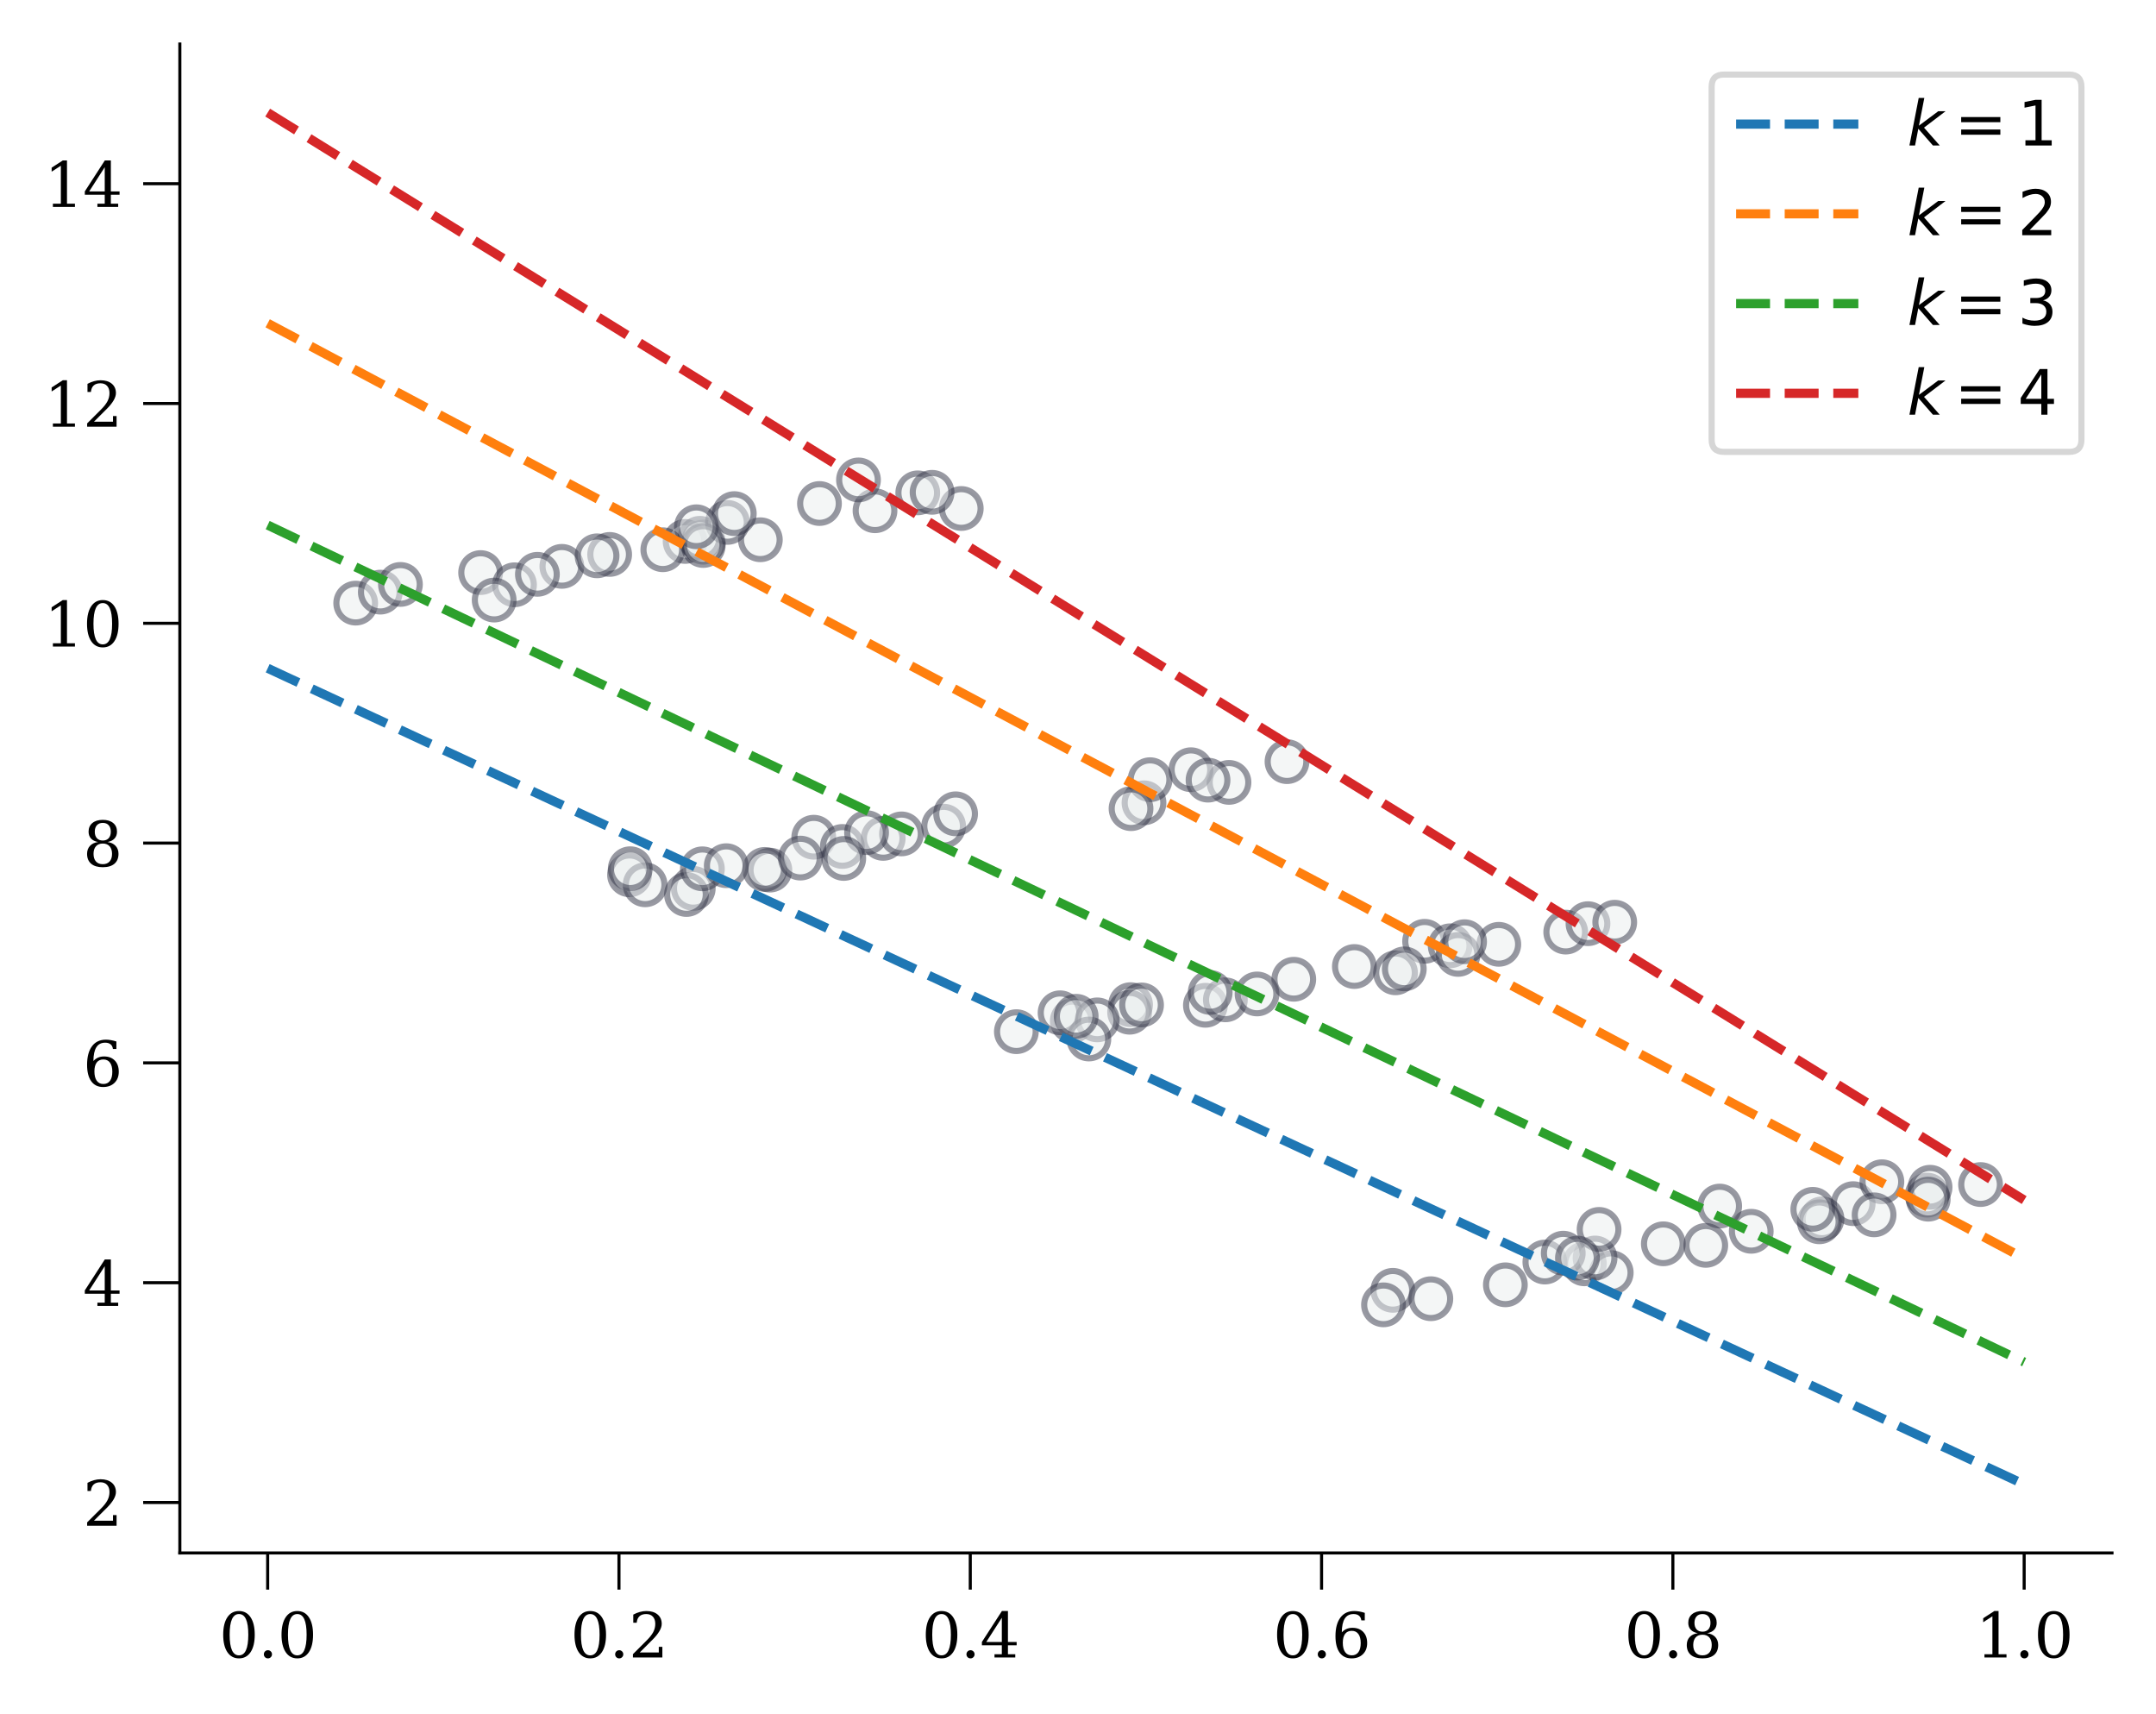 <?xml version="1.0" encoding="utf-8" standalone="no"?>
<!DOCTYPE svg PUBLIC "-//W3C//DTD SVG 1.1//EN"
  "http://www.w3.org/Graphics/SVG/1.1/DTD/svg11.dtd">
<svg xmlns:xlink="http://www.w3.org/1999/xlink" width="352.745pt" height="280.398pt" viewBox="0 0 352.745 280.398" xmlns="http://www.w3.org/2000/svg" version="1.1">
 <defs>
  <style type="text/css">*{stroke-linejoin: round; stroke-linecap: butt}</style>
 </defs>
 <g id="figure_1">
  <g id="patch_1">
   <path d="M 0 280.398 
L 352.745 280.398 
L 352.745 0 
L 0 0 
z
" style="fill: #ffffff"/>
  </g>
  <g id="axes_1">
   <g id="patch_2">
    <path d="M 29.425 254.02 
L 345.545 254.02 
L 345.545 7.2 
L 29.425 7.2 
z
" style="fill: #ffffff"/>
   </g>
   <g id="PathCollection_1">
    <defs>
     <path id="m778e2da0e5" d="M 0 3.162 
C 0.839 3.162 1.643 2.829 2.236 2.236 
C 2.829 1.643 3.162 0.839 3.162 0 
C 3.162 -0.839 2.829 -1.643 2.236 -2.236 
C 1.643 -2.829 0.839 -3.162 0 -3.162 
C -0.839 -3.162 -1.643 -2.829 -2.236 -2.236 
C -2.829 -1.643 -3.162 -0.839 -3.162 0 
C -3.162 0.839 -2.829 1.643 -2.236 2.236 
C -1.643 2.829 -0.839 3.162 0 3.162 
z
" style="stroke: #333446; stroke-opacity: 0.5"/>
    </defs>
    <g clip-path="url(#p1d18d6e8cd)">
     <use xlink:href="#m778e2da0e5" x="259.221" y="206.725" style="fill: #eaefef; fill-opacity: 0.5; stroke: #333446; stroke-opacity: 0.5"/>
     <use xlink:href="#m778e2da0e5" x="303.198" y="196.882" style="fill: #eaefef; fill-opacity: 0.5; stroke: #333446; stroke-opacity: 0.5"/>
     <use xlink:href="#m778e2da0e5" x="324.042" y="193.758" style="fill: #eaefef; fill-opacity: 0.5; stroke: #333446; stroke-opacity: 0.5"/>
     <use xlink:href="#m778e2da0e5" x="315.302" y="195.485" style="fill: #eaefef; fill-opacity: 0.5; stroke: #333446; stroke-opacity: 0.5"/>
     <use xlink:href="#m778e2da0e5" x="246.296" y="210.159" style="fill: #eaefef; fill-opacity: 0.5; stroke: #333446; stroke-opacity: 0.5"/>
     <use xlink:href="#m778e2da0e5" x="263.616" y="208.174" style="fill: #eaefef; fill-opacity: 0.5; stroke: #333446; stroke-opacity: 0.5"/>
     <use xlink:href="#m778e2da0e5" x="286.522" y="201.403" style="fill: #eaefef; fill-opacity: 0.5; stroke: #333446; stroke-opacity: 0.5"/>
     <use xlink:href="#m778e2da0e5" x="279.083" y="203.706" style="fill: #eaefef; fill-opacity: 0.5; stroke: #333446; stroke-opacity: 0.5"/>
     <use xlink:href="#m778e2da0e5" x="260.971" y="205.775" style="fill: #eaefef; fill-opacity: 0.5; stroke: #333446; stroke-opacity: 0.5"/>
     <use xlink:href="#m778e2da0e5" x="227.882" y="211.061" style="fill: #eaefef; fill-opacity: 0.5; stroke: #333446; stroke-opacity: 0.5"/>
     <use xlink:href="#m778e2da0e5" x="298.098" y="199.377" style="fill: #eaefef; fill-opacity: 0.5; stroke: #333446; stroke-opacity: 0.5"/>
     <use xlink:href="#m778e2da0e5" x="226.355" y="213.434" style="fill: #eaefef; fill-opacity: 0.5; stroke: #333446; stroke-opacity: 0.5"/>
     <use xlink:href="#m778e2da0e5" x="315.781" y="194.203" style="fill: #eaefef; fill-opacity: 0.5; stroke: #333446; stroke-opacity: 0.5"/>
     <use xlink:href="#m778e2da0e5" x="315.479" y="196.151" style="fill: #eaefef; fill-opacity: 0.5; stroke: #333446; stroke-opacity: 0.5"/>
     <use xlink:href="#m778e2da0e5" x="297.662" y="199.85" style="fill: #eaefef; fill-opacity: 0.5; stroke: #333446; stroke-opacity: 0.5"/>
     <use xlink:href="#m778e2da0e5" x="272.139" y="203.452" style="fill: #eaefef; fill-opacity: 0.5; stroke: #333446; stroke-opacity: 0.5"/>
     <use xlink:href="#m778e2da0e5" x="296.592" y="197.812" style="fill: #eaefef; fill-opacity: 0.5; stroke: #333446; stroke-opacity: 0.5"/>
     <use xlink:href="#m778e2da0e5" x="261.628" y="201.096" style="fill: #eaefef; fill-opacity: 0.5; stroke: #333446; stroke-opacity: 0.5"/>
     <use xlink:href="#m778e2da0e5" x="307.898" y="193.303" style="fill: #eaefef; fill-opacity: 0.5; stroke: #333446; stroke-opacity: 0.5"/>
     <use xlink:href="#m778e2da0e5" x="306.624" y="198.714" style="fill: #eaefef; fill-opacity: 0.5; stroke: #333446; stroke-opacity: 0.5"/>
     <use xlink:href="#m778e2da0e5" x="234.102" y="212.433" style="fill: #eaefef; fill-opacity: 0.5; stroke: #333446; stroke-opacity: 0.5"/>
     <use xlink:href="#m778e2da0e5" x="252.757" y="206.435" style="fill: #eaefef; fill-opacity: 0.5; stroke: #333446; stroke-opacity: 0.5"/>
     <use xlink:href="#m778e2da0e5" x="255.765" y="204.986" style="fill: #eaefef; fill-opacity: 0.5; stroke: #333446; stroke-opacity: 0.5"/>
     <use xlink:href="#m778e2da0e5" x="258.086" y="205.788" style="fill: #eaefef; fill-opacity: 0.5; stroke: #333446; stroke-opacity: 0.5"/>
     <use xlink:href="#m778e2da0e5" x="281.361" y="197.279" style="fill: #eaefef; fill-opacity: 0.5; stroke: #333446; stroke-opacity: 0.5"/>
     <use xlink:href="#m778e2da0e5" x="233.081" y="153.972" style="fill: #eaefef; fill-opacity: 0.5; stroke: #333446; stroke-opacity: 0.5"/>
     <use xlink:href="#m778e2da0e5" x="228.322" y="159.123" style="fill: #eaefef; fill-opacity: 0.5; stroke: #333446; stroke-opacity: 0.5"/>
     <use xlink:href="#m778e2da0e5" x="175.435" y="166.994" style="fill: #eaefef; fill-opacity: 0.5; stroke: #333446; stroke-opacity: 0.5"/>
     <use xlink:href="#m778e2da0e5" x="197.219" y="164.435" style="fill: #eaefef; fill-opacity: 0.5; stroke: #333446; stroke-opacity: 0.5"/>
     <use xlink:href="#m778e2da0e5" x="211.675" y="160.179" style="fill: #eaefef; fill-opacity: 0.5; stroke: #333446; stroke-opacity: 0.5"/>
     <use xlink:href="#m778e2da0e5" x="173.44" y="165.664" style="fill: #eaefef; fill-opacity: 0.5; stroke: #333446; stroke-opacity: 0.5"/>
     <use xlink:href="#m778e2da0e5" x="200.483" y="163.545" style="fill: #eaefef; fill-opacity: 0.5; stroke: #333446; stroke-opacity: 0.5"/>
     <use xlink:href="#m778e2da0e5" x="184.972" y="164.336" style="fill: #eaefef; fill-opacity: 0.5; stroke: #333446; stroke-opacity: 0.5"/>
     <use xlink:href="#m778e2da0e5" x="256.17" y="152.466" style="fill: #eaefef; fill-opacity: 0.5; stroke: #333446; stroke-opacity: 0.5"/>
     <use xlink:href="#m778e2da0e5" x="198" y="162.335" style="fill: #eaefef; fill-opacity: 0.5; stroke: #333446; stroke-opacity: 0.5"/>
     <use xlink:href="#m778e2da0e5" x="184.817" y="165.57" style="fill: #eaefef; fill-opacity: 0.5; stroke: #333446; stroke-opacity: 0.5"/>
     <use xlink:href="#m778e2da0e5" x="205.668" y="162.582" style="fill: #eaefef; fill-opacity: 0.5; stroke: #333446; stroke-opacity: 0.5"/>
     <use xlink:href="#m778e2da0e5" x="237.267" y="154.703" style="fill: #eaefef; fill-opacity: 0.5; stroke: #333446; stroke-opacity: 0.5"/>
     <use xlink:href="#m778e2da0e5" x="166.29" y="168.752" style="fill: #eaefef; fill-opacity: 0.5; stroke: #333446; stroke-opacity: 0.5"/>
     <use xlink:href="#m778e2da0e5" x="179.522" y="166.823" style="fill: #eaefef; fill-opacity: 0.5; stroke: #333446; stroke-opacity: 0.5"/>
     <use xlink:href="#m778e2da0e5" x="238.559" y="156.113" style="fill: #eaefef; fill-opacity: 0.5; stroke: #333446; stroke-opacity: 0.5"/>
     <use xlink:href="#m778e2da0e5" x="245.221" y="154.465" style="fill: #eaefef; fill-opacity: 0.5; stroke: #333446; stroke-opacity: 0.5"/>
     <use xlink:href="#m778e2da0e5" x="229.759" y="158.483" style="fill: #eaefef; fill-opacity: 0.5; stroke: #333446; stroke-opacity: 0.5"/>
     <use xlink:href="#m778e2da0e5" x="259.813" y="151.088" style="fill: #eaefef; fill-opacity: 0.5; stroke: #333446; stroke-opacity: 0.5"/>
     <use xlink:href="#m778e2da0e5" x="178.151" y="169.952" style="fill: #eaefef; fill-opacity: 0.5; stroke: #333446; stroke-opacity: 0.5"/>
     <use xlink:href="#m778e2da0e5" x="239.622" y="154.038" style="fill: #eaefef; fill-opacity: 0.5; stroke: #333446; stroke-opacity: 0.5"/>
     <use xlink:href="#m778e2da0e5" x="264.188" y="150.849" style="fill: #eaefef; fill-opacity: 0.5; stroke: #333446; stroke-opacity: 0.5"/>
     <use xlink:href="#m778e2da0e5" x="176.075" y="166.235" style="fill: #eaefef; fill-opacity: 0.5; stroke: #333446; stroke-opacity: 0.5"/>
     <use xlink:href="#m778e2da0e5" x="186.768" y="164.382" style="fill: #eaefef; fill-opacity: 0.5; stroke: #333446; stroke-opacity: 0.5"/>
     <use xlink:href="#m778e2da0e5" x="221.59" y="158.094" style="fill: #eaefef; fill-opacity: 0.5; stroke: #333446; stroke-opacity: 0.5"/>
     <use xlink:href="#m778e2da0e5" x="125.96" y="142.327" style="fill: #eaefef; fill-opacity: 0.5; stroke: #333446; stroke-opacity: 0.5"/>
     <use xlink:href="#m778e2da0e5" x="201.077" y="127.975" style="fill: #eaefef; fill-opacity: 0.5; stroke: #333446; stroke-opacity: 0.5"/>
     <use xlink:href="#m778e2da0e5" x="102.997" y="143.092" style="fill: #eaefef; fill-opacity: 0.5; stroke: #333446; stroke-opacity: 0.5"/>
     <use xlink:href="#m778e2da0e5" x="113.426" y="145.31" style="fill: #eaefef; fill-opacity: 0.5; stroke: #333446; stroke-opacity: 0.5"/>
     <use xlink:href="#m778e2da0e5" x="144.499" y="137.135" style="fill: #eaefef; fill-opacity: 0.5; stroke: #333446; stroke-opacity: 0.5"/>
     <use xlink:href="#m778e2da0e5" x="147.492" y="136.402" style="fill: #eaefef; fill-opacity: 0.5; stroke: #333446; stroke-opacity: 0.5"/>
     <use xlink:href="#m778e2da0e5" x="133.138" y="136.945" style="fill: #eaefef; fill-opacity: 0.5; stroke: #333446; stroke-opacity: 0.5"/>
     <use xlink:href="#m778e2da0e5" x="112.313" y="146.313" style="fill: #eaefef; fill-opacity: 0.5; stroke: #333446; stroke-opacity: 0.5"/>
     <use xlink:href="#m778e2da0e5" x="114.919" y="142.114" style="fill: #eaefef; fill-opacity: 0.5; stroke: #333446; stroke-opacity: 0.5"/>
     <use xlink:href="#m778e2da0e5" x="137.819" y="138.455" style="fill: #eaefef; fill-opacity: 0.5; stroke: #333446; stroke-opacity: 0.5"/>
     <use xlink:href="#m778e2da0e5" x="210.567" y="124.582" style="fill: #eaefef; fill-opacity: 0.5; stroke: #333446; stroke-opacity: 0.5"/>
     <use xlink:href="#m778e2da0e5" x="125.112" y="142.212" style="fill: #eaefef; fill-opacity: 0.5; stroke: #333446; stroke-opacity: 0.5"/>
     <use xlink:href="#m778e2da0e5" x="187.172" y="131.317" style="fill: #eaefef; fill-opacity: 0.5; stroke: #333446; stroke-opacity: 0.5"/>
     <use xlink:href="#m778e2da0e5" x="130.95" y="140.36" style="fill: #eaefef; fill-opacity: 0.5; stroke: #333446; stroke-opacity: 0.5"/>
     <use xlink:href="#m778e2da0e5" x="105.551" y="144.728" style="fill: #eaefef; fill-opacity: 0.5; stroke: #333446; stroke-opacity: 0.5"/>
     <use xlink:href="#m778e2da0e5" x="103.116" y="142.099" style="fill: #eaefef; fill-opacity: 0.5; stroke: #333446; stroke-opacity: 0.5"/>
     <use xlink:href="#m778e2da0e5" x="118.824" y="141.603" style="fill: #eaefef; fill-opacity: 0.5; stroke: #333446; stroke-opacity: 0.5"/>
     <use xlink:href="#m778e2da0e5" x="154.388" y="135.137" style="fill: #eaefef; fill-opacity: 0.5; stroke: #333446; stroke-opacity: 0.5"/>
     <use xlink:href="#m778e2da0e5" x="188.163" y="127.536" style="fill: #eaefef; fill-opacity: 0.5; stroke: #333446; stroke-opacity: 0.5"/>
     <use xlink:href="#m778e2da0e5" x="185.05" y="132.273" style="fill: #eaefef; fill-opacity: 0.5; stroke: #333446; stroke-opacity: 0.5"/>
     <use xlink:href="#m778e2da0e5" x="141.779" y="136.196" style="fill: #eaefef; fill-opacity: 0.5; stroke: #333446; stroke-opacity: 0.5"/>
     <use xlink:href="#m778e2da0e5" x="156.349" y="133.116" style="fill: #eaefef; fill-opacity: 0.5; stroke: #333446; stroke-opacity: 0.5"/>
     <use xlink:href="#m778e2da0e5" x="194.85" y="125.905" style="fill: #eaefef; fill-opacity: 0.5; stroke: #333446; stroke-opacity: 0.5"/>
     <use xlink:href="#m778e2da0e5" x="197.647" y="127.61" style="fill: #eaefef; fill-opacity: 0.5; stroke: #333446; stroke-opacity: 0.5"/>
     <use xlink:href="#m778e2da0e5" x="138.046" y="140.416" style="fill: #eaefef; fill-opacity: 0.5; stroke: #333446; stroke-opacity: 0.5"/>
     <use xlink:href="#m778e2da0e5" x="112.093" y="88.565" style="fill: #eaefef; fill-opacity: 0.5; stroke: #333446; stroke-opacity: 0.5"/>
     <use xlink:href="#m778e2da0e5" x="58.196" y="98.653" style="fill: #eaefef; fill-opacity: 0.5; stroke: #333446; stroke-opacity: 0.5"/>
     <use xlink:href="#m778e2da0e5" x="134.074" y="82.361" style="fill: #eaefef; fill-opacity: 0.5; stroke: #333446; stroke-opacity: 0.5"/>
     <use xlink:href="#m778e2da0e5" x="115.064" y="88.67" style="fill: #eaefef; fill-opacity: 0.5; stroke: #333446; stroke-opacity: 0.5"/>
     <use xlink:href="#m778e2da0e5" x="114.516" y="88.054" style="fill: #eaefef; fill-opacity: 0.5; stroke: #333446; stroke-opacity: 0.5"/>
     <use xlink:href="#m778e2da0e5" x="124.4" y="88.288" style="fill: #eaefef; fill-opacity: 0.5; stroke: #333446; stroke-opacity: 0.5"/>
     <use xlink:href="#m778e2da0e5" x="157.273" y="83.176" style="fill: #eaefef; fill-opacity: 0.5; stroke: #333446; stroke-opacity: 0.5"/>
     <use xlink:href="#m778e2da0e5" x="108.443" y="89.92" style="fill: #eaefef; fill-opacity: 0.5; stroke: #333446; stroke-opacity: 0.5"/>
     <use xlink:href="#m778e2da0e5" x="143.161" y="83.544" style="fill: #eaefef; fill-opacity: 0.5; stroke: #333446; stroke-opacity: 0.5"/>
     <use xlink:href="#m778e2da0e5" x="91.926" y="92.64" style="fill: #eaefef; fill-opacity: 0.5; stroke: #333446; stroke-opacity: 0.5"/>
     <use xlink:href="#m778e2da0e5" x="119.027" y="85.451" style="fill: #eaefef; fill-opacity: 0.5; stroke: #333446; stroke-opacity: 0.5"/>
     <use xlink:href="#m778e2da0e5" x="150.155" y="80.617" style="fill: #eaefef; fill-opacity: 0.5; stroke: #333446; stroke-opacity: 0.5"/>
     <use xlink:href="#m778e2da0e5" x="120.14" y="84.012" style="fill: #eaefef; fill-opacity: 0.5; stroke: #333446; stroke-opacity: 0.5"/>
     <use xlink:href="#m778e2da0e5" x="78.634" y="93.657" style="fill: #eaefef; fill-opacity: 0.5; stroke: #333446; stroke-opacity: 0.5"/>
     <use xlink:href="#m778e2da0e5" x="115.059" y="89.225" style="fill: #eaefef; fill-opacity: 0.5; stroke: #333446; stroke-opacity: 0.5"/>
     <use xlink:href="#m778e2da0e5" x="84.179" y="95.654" style="fill: #eaefef; fill-opacity: 0.5; stroke: #333446; stroke-opacity: 0.5"/>
     <use xlink:href="#m778e2da0e5" x="80.851" y="98.154" style="fill: #eaefef; fill-opacity: 0.5; stroke: #333446; stroke-opacity: 0.5"/>
     <use xlink:href="#m778e2da0e5" x="113.939" y="86.167" style="fill: #eaefef; fill-opacity: 0.5; stroke: #333446; stroke-opacity: 0.5"/>
     <use xlink:href="#m778e2da0e5" x="62.224" y="96.856" style="fill: #eaefef; fill-opacity: 0.5; stroke: #333446; stroke-opacity: 0.5"/>
     <use xlink:href="#m778e2da0e5" x="99.746" y="90.69" style="fill: #eaefef; fill-opacity: 0.5; stroke: #333446; stroke-opacity: 0.5"/>
     <use xlink:href="#m778e2da0e5" x="152.497" y="80.528" style="fill: #eaefef; fill-opacity: 0.5; stroke: #333446; stroke-opacity: 0.5"/>
     <use xlink:href="#m778e2da0e5" x="87.926" y="93.942" style="fill: #eaefef; fill-opacity: 0.5; stroke: #333446; stroke-opacity: 0.5"/>
     <use xlink:href="#m778e2da0e5" x="65.516" y="95.596" style="fill: #eaefef; fill-opacity: 0.5; stroke: #333446; stroke-opacity: 0.5"/>
     <use xlink:href="#m778e2da0e5" x="97.688" y="90.917" style="fill: #eaefef; fill-opacity: 0.5; stroke: #333446; stroke-opacity: 0.5"/>
     <use xlink:href="#m778e2da0e5" x="140.459" y="78.502" style="fill: #eaefef; fill-opacity: 0.5; stroke: #333446; stroke-opacity: 0.5"/>
    </g>
   </g>
   <g id="matplotlib.axis_1">
    <g id="xtick_1">
     <g id="line2d_1">
      <defs>
       <path id="m2b70694a6c" d="M 0 0 
L 0 6 
" style="stroke: #000000; stroke-width: 0.5"/>
      </defs>
      <g>
       <use xlink:href="#m2b70694a6c" x="43.794" y="254.02" style="stroke: #000000; stroke-width: 0.5"/>
      </g>
     </g>
     <g id="text_1">
      <!-- 0.0 -->
      <g transform="translate(35.843 271.118) scale(0.1 -0.1)">
       <defs>
        <path id="DejaVuSerif-30" d="M 2034 219 
Q 2513 219 2750 744 
Q 2988 1269 2988 2328 
Q 2988 3391 2750 3916 
Q 2513 4441 2034 4441 
Q 1556 4441 1318 3916 
Q 1081 3391 1081 2328 
Q 1081 1269 1318 744 
Q 1556 219 2034 219 
z
M 2034 -91 
Q 1275 -91 848 546 
Q 422 1184 422 2328 
Q 422 3475 848 4112 
Q 1275 4750 2034 4750 
Q 2797 4750 3222 4112 
Q 3647 3475 3647 2328 
Q 3647 1184 3222 546 
Q 2797 -91 2034 -91 
z
" transform="scale(0.016)"/>
        <path id="DejaVuSerif-2e" d="M 603 325 
Q 603 500 722 622 
Q 841 744 1019 744 
Q 1191 744 1312 622 
Q 1434 500 1434 325 
Q 1434 153 1312 31 
Q 1191 -91 1019 -91 
Q 841 -91 722 29 
Q 603 150 603 325 
z
" transform="scale(0.016)"/>
       </defs>
       <use xlink:href="#DejaVuSerif-30"/>
       <use xlink:href="#DejaVuSerif-2e" x="63.623"/>
       <use xlink:href="#DejaVuSerif-30" x="95.41"/>
      </g>
     </g>
    </g>
    <g id="xtick_2">
     <g id="line2d_2">
      <g>
       <use xlink:href="#m2b70694a6c" x="101.27" y="254.02" style="stroke: #000000; stroke-width: 0.5"/>
      </g>
     </g>
     <g id="text_2">
      <!-- 0.2 -->
      <g transform="translate(93.319 271.118) scale(0.1 -0.1)">
       <defs>
        <path id="DejaVuSerif-32" d="M 819 3553 
L 469 3553 
L 469 4384 
Q 803 4563 1142 4656 
Q 1481 4750 1806 4750 
Q 2534 4750 2956 4397 
Q 3378 4044 3378 3438 
Q 3378 2753 2422 1800 
Q 2347 1728 2309 1691 
L 1131 513 
L 3078 513 
L 3078 1088 
L 3444 1088 
L 3444 0 
L 434 0 
L 434 341 
L 1850 1753 
Q 2319 2222 2519 2614 
Q 2719 3006 2719 3438 
Q 2719 3909 2473 4175 
Q 2228 4441 1797 4441 
Q 1350 4441 1106 4219 
Q 863 3997 819 3553 
z
" transform="scale(0.016)"/>
       </defs>
       <use xlink:href="#DejaVuSerif-30"/>
       <use xlink:href="#DejaVuSerif-2e" x="63.623"/>
       <use xlink:href="#DejaVuSerif-32" x="95.41"/>
      </g>
     </g>
    </g>
    <g id="xtick_3">
     <g id="line2d_3">
      <g>
       <use xlink:href="#m2b70694a6c" x="158.747" y="254.02" style="stroke: #000000; stroke-width: 0.5"/>
      </g>
     </g>
     <g id="text_3">
      <!-- 0.4 -->
      <g transform="translate(150.795 271.118) scale(0.1 -0.1)">
       <defs>
        <path id="DejaVuSerif-34" d="M 2234 1581 
L 2234 4063 
L 641 1581 
L 2234 1581 
z
M 3609 0 
L 1484 0 
L 1484 331 
L 2234 331 
L 2234 1247 
L 197 1247 
L 197 1588 
L 2241 4750 
L 2859 4750 
L 2859 1581 
L 3750 1581 
L 3750 1247 
L 2859 1247 
L 2859 331 
L 3609 331 
L 3609 0 
z
" transform="scale(0.016)"/>
       </defs>
       <use xlink:href="#DejaVuSerif-30"/>
       <use xlink:href="#DejaVuSerif-2e" x="63.623"/>
       <use xlink:href="#DejaVuSerif-34" x="95.41"/>
      </g>
     </g>
    </g>
    <g id="xtick_4">
     <g id="line2d_4">
      <g>
       <use xlink:href="#m2b70694a6c" x="216.223" y="254.02" style="stroke: #000000; stroke-width: 0.5"/>
      </g>
     </g>
     <g id="text_4">
      <!-- 0.6 -->
      <g transform="translate(208.272 271.118) scale(0.1 -0.1)">
       <defs>
        <path id="DejaVuSerif-36" d="M 2094 219 
Q 2534 219 2771 542 
Q 3009 866 3009 1472 
Q 3009 2078 2771 2401 
Q 2534 2725 2094 2725 
Q 1647 2725 1412 2412 
Q 1178 2100 1178 1509 
Q 1178 888 1415 553 
Q 1653 219 2094 219 
z
M 1075 2569 
Q 1288 2803 1556 2918 
Q 1825 3034 2163 3034 
Q 2859 3034 3264 2615 
Q 3669 2197 3669 1472 
Q 3669 763 3233 336 
Q 2797 -91 2069 -91 
Q 1278 -91 853 498 
Q 428 1088 428 2181 
Q 428 3406 931 4078 
Q 1434 4750 2350 4750 
Q 2597 4750 2869 4703 
Q 3141 4656 3425 4563 
L 3425 3794 
L 3072 3794 
Q 3034 4109 2831 4275 
Q 2628 4441 2284 4441 
Q 1678 4441 1381 3981 
Q 1084 3522 1075 2569 
z
" transform="scale(0.016)"/>
       </defs>
       <use xlink:href="#DejaVuSerif-30"/>
       <use xlink:href="#DejaVuSerif-2e" x="63.623"/>
       <use xlink:href="#DejaVuSerif-36" x="95.41"/>
      </g>
     </g>
    </g>
    <g id="xtick_5">
     <g id="line2d_5">
      <g>
       <use xlink:href="#m2b70694a6c" x="273.7" y="254.02" style="stroke: #000000; stroke-width: 0.5"/>
      </g>
     </g>
     <g id="text_5">
      <!-- 0.8 -->
      <g transform="translate(265.748 271.118) scale(0.1 -0.1)">
       <defs>
        <path id="DejaVuSerif-38" d="M 2981 1275 
Q 2981 1775 2732 2051 
Q 2484 2328 2034 2328 
Q 1584 2328 1336 2051 
Q 1088 1775 1088 1275 
Q 1088 772 1336 495 
Q 1584 219 2034 219 
Q 2484 219 2732 495 
Q 2981 772 2981 1275 
z
M 2853 3541 
Q 2853 3966 2637 4203 
Q 2422 4441 2034 4441 
Q 1650 4441 1433 4203 
Q 1216 3966 1216 3541 
Q 1216 3113 1433 2875 
Q 1650 2638 2034 2638 
Q 2422 2638 2637 2875 
Q 2853 3113 2853 3541 
z
M 2516 2484 
Q 3047 2413 3344 2092 
Q 3641 1772 3641 1275 
Q 3641 619 3225 264 
Q 2809 -91 2034 -91 
Q 1263 -91 845 264 
Q 428 619 428 1275 
Q 428 1772 725 2092 
Q 1022 2413 1556 2484 
Q 1084 2569 832 2842 
Q 581 3116 581 3541 
Q 581 4103 968 4426 
Q 1356 4750 2034 4750 
Q 2713 4750 3100 4426 
Q 3488 4103 3488 3541 
Q 3488 3116 3236 2842 
Q 2984 2569 2516 2484 
z
" transform="scale(0.016)"/>
       </defs>
       <use xlink:href="#DejaVuSerif-30"/>
       <use xlink:href="#DejaVuSerif-2e" x="63.623"/>
       <use xlink:href="#DejaVuSerif-38" x="95.41"/>
      </g>
     </g>
    </g>
    <g id="xtick_6">
     <g id="line2d_6">
      <g>
       <use xlink:href="#m2b70694a6c" x="331.176" y="254.02" style="stroke: #000000; stroke-width: 0.5"/>
      </g>
     </g>
     <g id="text_6">
      <!-- 1.0 -->
      <g transform="translate(323.224 271.118) scale(0.1 -0.1)">
       <defs>
        <path id="DejaVuSerif-31" d="M 909 0 
L 909 331 
L 1722 331 
L 1722 4213 
L 781 3603 
L 781 4013 
L 1919 4750 
L 2350 4750 
L 2350 331 
L 3163 331 
L 3163 0 
L 909 0 
z
" transform="scale(0.016)"/>
       </defs>
       <use xlink:href="#DejaVuSerif-31"/>
       <use xlink:href="#DejaVuSerif-2e" x="63.623"/>
       <use xlink:href="#DejaVuSerif-30" x="95.41"/>
      </g>
     </g>
    </g>
   </g>
   <g id="matplotlib.axis_2">
    <g id="ytick_1">
     <g id="line2d_7">
      <defs>
       <path id="m791f308390" d="M 0 0 
L -6 0 
" style="stroke: #000000; stroke-width: 0.5"/>
      </defs>
      <g>
       <use xlink:href="#m791f308390" x="29.425" y="245.765" style="stroke: #000000; stroke-width: 0.5"/>
      </g>
     </g>
     <g id="text_7">
      <!-- 2 -->
      <g transform="translate(13.562 249.564) scale(0.1 -0.1)">
       <use xlink:href="#DejaVuSerif-32"/>
      </g>
     </g>
    </g>
    <g id="ytick_2">
     <g id="line2d_8">
      <g>
       <use xlink:href="#m791f308390" x="29.425" y="209.812" style="stroke: #000000; stroke-width: 0.5"/>
      </g>
     </g>
     <g id="text_8">
      <!-- 4 -->
      <g transform="translate(13.562 213.611) scale(0.1 -0.1)">
       <use xlink:href="#DejaVuSerif-34"/>
      </g>
     </g>
    </g>
    <g id="ytick_3">
     <g id="line2d_9">
      <g>
       <use xlink:href="#m791f308390" x="29.425" y="173.859" style="stroke: #000000; stroke-width: 0.5"/>
      </g>
     </g>
     <g id="text_9">
      <!-- 6 -->
      <g transform="translate(13.562 177.659) scale(0.1 -0.1)">
       <use xlink:href="#DejaVuSerif-36"/>
      </g>
     </g>
    </g>
    <g id="ytick_4">
     <g id="line2d_10">
      <g>
       <use xlink:href="#m791f308390" x="29.425" y="137.906" style="stroke: #000000; stroke-width: 0.5"/>
      </g>
     </g>
     <g id="text_10">
      <!-- 8 -->
      <g transform="translate(13.562 141.706) scale(0.1 -0.1)">
       <use xlink:href="#DejaVuSerif-38"/>
      </g>
     </g>
    </g>
    <g id="ytick_5">
     <g id="line2d_11">
      <g>
       <use xlink:href="#m791f308390" x="29.425" y="101.954" style="stroke: #000000; stroke-width: 0.5"/>
      </g>
     </g>
     <g id="text_11">
      <!-- 10 -->
      <g transform="translate(7.2 105.753) scale(0.1 -0.1)">
       <use xlink:href="#DejaVuSerif-31"/>
       <use xlink:href="#DejaVuSerif-30" x="63.623"/>
      </g>
     </g>
    </g>
    <g id="ytick_6">
     <g id="line2d_12">
      <g>
       <use xlink:href="#m791f308390" x="29.425" y="66.001" style="stroke: #000000; stroke-width: 0.5"/>
      </g>
     </g>
     <g id="text_12">
      <!-- 12 -->
      <g transform="translate(7.2 69.8) scale(0.1 -0.1)">
       <use xlink:href="#DejaVuSerif-31"/>
       <use xlink:href="#DejaVuSerif-32" x="63.623"/>
      </g>
     </g>
    </g>
    <g id="ytick_7">
     <g id="line2d_13">
      <g>
       <use xlink:href="#m791f308390" x="29.425" y="30.048" style="stroke: #000000; stroke-width: 0.5"/>
      </g>
     </g>
     <g id="text_13">
      <!-- 14 -->
      <g transform="translate(7.2 33.847) scale(0.1 -0.1)">
       <use xlink:href="#DejaVuSerif-31"/>
       <use xlink:href="#DejaVuSerif-34" x="63.623"/>
      </g>
     </g>
    </g>
   </g>
   <g id="line2d_14">
    <path d="M 43.794 109.31 
L 46.697 110.658 
L 49.6 112.006 
L 52.503 113.355 
L 55.405 114.703 
L 58.308 116.052 
L 61.211 117.4 
L 64.114 118.748 
L 67.017 120.097 
L 69.92 121.445 
L 72.823 122.794 
L 75.725 124.142 
L 78.628 125.49 
L 81.531 126.839 
L 84.434 128.187 
L 87.337 129.536 
L 90.24 130.884 
L 93.142 132.232 
L 96.045 133.581 
L 98.948 134.929 
L 101.851 136.278 
L 104.754 137.626 
L 107.657 138.974 
L 110.56 140.323 
L 113.462 141.671 
L 116.365 143.02 
L 119.268 144.368 
L 122.171 145.716 
L 125.074 147.065 
L 127.977 148.413 
L 130.879 149.761 
L 133.782 151.11 
L 136.685 152.458 
L 139.588 153.807 
L 142.491 155.155 
L 145.394 156.503 
L 148.297 157.852 
L 151.199 159.2 
L 154.102 160.549 
L 157.005 161.897 
L 159.908 163.245 
L 162.811 164.594 
L 165.714 165.942 
L 168.616 167.291 
L 171.519 168.639 
L 174.422 169.987 
L 177.325 171.336 
L 180.228 172.684 
L 183.131 174.033 
L 186.034 175.381 
L 188.936 176.729 
L 191.839 178.078 
L 194.742 179.426 
L 197.645 180.775 
L 200.548 182.123 
L 203.451 183.471 
L 206.354 184.82 
L 209.256 186.168 
L 212.159 187.517 
L 215.062 188.865 
L 217.965 190.213 
L 220.868 191.562 
L 223.771 192.91 
L 226.673 194.259 
L 229.576 195.607 
L 232.479 196.955 
L 235.382 198.304 
L 238.285 199.652 
L 241.188 201.001 
L 244.091 202.349 
L 246.993 203.697 
L 249.896 205.046 
L 252.799 206.394 
L 255.702 207.743 
L 258.605 209.091 
L 261.508 210.439 
L 264.41 211.788 
L 267.313 213.136 
L 270.216 214.485 
L 273.119 215.833 
L 276.022 217.181 
L 278.925 218.53 
L 281.828 219.878 
L 284.73 221.227 
L 287.633 222.575 
L 290.536 223.923 
L 293.439 225.272 
L 296.342 226.62 
L 299.245 227.969 
L 302.147 229.317 
L 305.05 230.665 
L 307.953 232.014 
L 310.856 233.362 
L 313.759 234.711 
L 316.662 236.059 
L 319.565 237.407 
L 322.467 238.756 
L 325.37 240.104 
L 328.273 241.453 
L 331.176 242.801 
" clip-path="url(#p1d18d6e8cd)" style="fill: none; stroke-dasharray: 5.55,2.4; stroke-dashoffset: 0; stroke: #1f77b4; stroke-width: 1.5"/>
   </g>
   <g id="line2d_15">
    <path d="M 43.794 52.881 
L 46.697 54.426 
L 49.6 55.971 
L 52.503 57.516 
L 55.405 59.061 
L 58.308 60.607 
L 61.211 62.152 
L 64.114 63.697 
L 67.017 65.242 
L 69.92 66.787 
L 72.823 68.332 
L 75.725 69.877 
L 78.628 71.422 
L 81.531 72.967 
L 84.434 74.512 
L 87.337 76.057 
L 90.24 77.603 
L 93.142 79.148 
L 96.045 80.693 
L 98.948 82.238 
L 101.851 83.783 
L 104.754 85.328 
L 107.657 86.873 
L 110.56 88.418 
L 113.462 89.963 
L 116.365 91.508 
L 119.268 93.053 
L 122.171 94.599 
L 125.074 96.144 
L 127.977 97.689 
L 130.879 99.234 
L 133.782 100.779 
L 136.685 102.324 
L 139.588 103.869 
L 142.491 105.414 
L 145.394 106.959 
L 148.297 108.504 
L 151.199 110.049 
L 154.102 111.595 
L 157.005 113.14 
L 159.908 114.685 
L 162.811 116.23 
L 165.714 117.775 
L 168.616 119.32 
L 171.519 120.865 
L 174.422 122.41 
L 177.325 123.955 
L 180.228 125.5 
L 183.131 127.045 
L 186.034 128.591 
L 188.936 130.136 
L 191.839 131.681 
L 194.742 133.226 
L 197.645 134.771 
L 200.548 136.316 
L 203.451 137.861 
L 206.354 139.406 
L 209.256 140.951 
L 212.159 142.496 
L 215.062 144.041 
L 217.965 145.587 
L 220.868 147.132 
L 223.771 148.677 
L 226.673 150.222 
L 229.576 151.767 
L 232.479 153.312 
L 235.382 154.857 
L 238.285 156.402 
L 241.188 157.947 
L 244.091 159.492 
L 246.993 161.037 
L 249.896 162.583 
L 252.799 164.128 
L 255.702 165.673 
L 258.605 167.218 
L 261.508 168.763 
L 264.41 170.308 
L 267.313 171.853 
L 270.216 173.398 
L 273.119 174.943 
L 276.022 176.488 
L 278.925 178.033 
L 281.828 179.579 
L 284.73 181.124 
L 287.633 182.669 
L 290.536 184.214 
L 293.439 185.759 
L 296.342 187.304 
L 299.245 188.849 
L 302.147 190.394 
L 305.05 191.939 
L 307.953 193.484 
L 310.856 195.029 
L 313.759 196.575 
L 316.662 198.12 
L 319.565 199.665 
L 322.467 201.21 
L 325.37 202.755 
L 328.273 204.3 
L 331.176 205.845 
" clip-path="url(#p1d18d6e8cd)" style="fill: none; stroke-dasharray: 5.55,2.4; stroke-dashoffset: 0; stroke: #ff7f0e; stroke-width: 1.5"/>
   </g>
   <g id="line2d_16">
    <path d="M 43.794 85.89 
L 46.697 87.273 
L 49.6 88.656 
L 52.503 90.039 
L 55.405 91.422 
L 58.308 92.804 
L 61.211 94.187 
L 64.114 95.57 
L 67.017 96.953 
L 69.92 98.336 
L 72.823 99.719 
L 75.725 101.102 
L 78.628 102.485 
L 81.531 103.868 
L 84.434 105.251 
L 87.337 106.633 
L 90.24 108.016 
L 93.142 109.399 
L 96.045 110.782 
L 98.948 112.165 
L 101.851 113.548 
L 104.754 114.931 
L 107.657 116.314 
L 110.56 117.697 
L 113.462 119.08 
L 116.365 120.462 
L 119.268 121.845 
L 122.171 123.228 
L 125.074 124.611 
L 127.977 125.994 
L 130.879 127.377 
L 133.782 128.76 
L 136.685 130.143 
L 139.588 131.526 
L 142.491 132.909 
L 145.394 134.292 
L 148.297 135.674 
L 151.199 137.057 
L 154.102 138.44 
L 157.005 139.823 
L 159.908 141.206 
L 162.811 142.589 
L 165.714 143.972 
L 168.616 145.355 
L 171.519 146.738 
L 174.422 148.121 
L 177.325 149.503 
L 180.228 150.886 
L 183.131 152.269 
L 186.034 153.652 
L 188.936 155.035 
L 191.839 156.418 
L 194.742 157.801 
L 197.645 159.184 
L 200.548 160.567 
L 203.451 161.95 
L 206.354 163.332 
L 209.256 164.715 
L 212.159 166.098 
L 215.062 167.481 
L 217.965 168.864 
L 220.868 170.247 
L 223.771 171.63 
L 226.673 173.013 
L 229.576 174.396 
L 232.479 175.779 
L 235.382 177.161 
L 238.285 178.544 
L 241.188 179.927 
L 244.091 181.31 
L 246.993 182.693 
L 249.896 184.076 
L 252.799 185.459 
L 255.702 186.842 
L 258.605 188.225 
L 261.508 189.608 
L 264.41 190.99 
L 267.313 192.373 
L 270.216 193.756 
L 273.119 195.139 
L 276.022 196.522 
L 278.925 197.905 
L 281.828 199.288 
L 284.73 200.671 
L 287.633 202.054 
L 290.536 203.437 
L 293.439 204.82 
L 296.342 206.202 
L 299.245 207.585 
L 302.147 208.968 
L 305.05 210.351 
L 307.953 211.734 
L 310.856 213.117 
L 313.759 214.5 
L 316.662 215.883 
L 319.565 217.266 
L 322.467 218.649 
L 325.37 220.031 
L 328.273 221.414 
L 331.176 222.797 
" clip-path="url(#p1d18d6e8cd)" style="fill: none; stroke-dasharray: 5.55,2.4; stroke-dashoffset: 0; stroke: #2ca02c; stroke-width: 1.5"/>
   </g>
   <g id="line2d_17">
    <path d="M 43.794 18.419 
L 46.697 20.216 
L 49.6 22.013 
L 52.503 23.809 
L 55.405 25.606 
L 58.308 27.403 
L 61.211 29.2 
L 64.114 30.997 
L 67.017 32.793 
L 69.92 34.59 
L 72.823 36.387 
L 75.725 38.184 
L 78.628 39.981 
L 81.531 41.777 
L 84.434 43.574 
L 87.337 45.371 
L 90.24 47.168 
L 93.142 48.965 
L 96.045 50.761 
L 98.948 52.558 
L 101.851 54.355 
L 104.754 56.152 
L 107.657 57.949 
L 110.56 59.745 
L 113.462 61.542 
L 116.365 63.339 
L 119.268 65.136 
L 122.171 66.933 
L 125.074 68.729 
L 127.977 70.526 
L 130.879 72.323 
L 133.782 74.12 
L 136.685 75.917 
L 139.588 77.713 
L 142.491 79.51 
L 145.394 81.307 
L 148.297 83.104 
L 151.199 84.9 
L 154.102 86.697 
L 157.005 88.494 
L 159.908 90.291 
L 162.811 92.088 
L 165.714 93.884 
L 168.616 95.681 
L 171.519 97.478 
L 174.422 99.275 
L 177.325 101.072 
L 180.228 102.868 
L 183.131 104.665 
L 186.034 106.462 
L 188.936 108.259 
L 191.839 110.056 
L 194.742 111.852 
L 197.645 113.649 
L 200.548 115.446 
L 203.451 117.243 
L 206.354 119.04 
L 209.256 120.836 
L 212.159 122.633 
L 215.062 124.43 
L 217.965 126.227 
L 220.868 128.024 
L 223.771 129.82 
L 226.673 131.617 
L 229.576 133.414 
L 232.479 135.211 
L 235.382 137.008 
L 238.285 138.804 
L 241.188 140.601 
L 244.091 142.398 
L 246.993 144.195 
L 249.896 145.992 
L 252.799 147.788 
L 255.702 149.585 
L 258.605 151.382 
L 261.508 153.179 
L 264.41 154.975 
L 267.313 156.772 
L 270.216 158.569 
L 273.119 160.366 
L 276.022 162.163 
L 278.925 163.959 
L 281.828 165.756 
L 284.73 167.553 
L 287.633 169.35 
L 290.536 171.147 
L 293.439 172.943 
L 296.342 174.74 
L 299.245 176.537 
L 302.147 178.334 
L 305.05 180.131 
L 307.953 181.927 
L 310.856 183.724 
L 313.759 185.521 
L 316.662 187.318 
L 319.565 189.115 
L 322.467 190.911 
L 325.37 192.708 
L 328.273 194.505 
L 331.176 196.302 
" clip-path="url(#p1d18d6e8cd)" style="fill: none; stroke-dasharray: 5.55,2.4; stroke-dashoffset: 0; stroke: #d62728; stroke-width: 1.5"/>
   </g>
   <g id="patch_3">
    <path d="M 29.425 254.02 
L 29.425 7.2 
" style="fill: none; stroke: #000000; stroke-width: 0.5; stroke-linejoin: miter; stroke-linecap: square"/>
   </g>
   <g id="patch_4">
    <path d="M 29.425 254.02 
L 345.545 254.02 
" style="fill: none; stroke: #000000; stroke-width: 0.5; stroke-linejoin: miter; stroke-linecap: square"/>
   </g>
   <g id="legend_1">
    <g id="patch_5">
     <path d="M 282.045 73.912 
L 338.545 73.912 
Q 340.545 73.912 340.545 71.912 
L 340.545 14.2 
Q 340.545 12.2 338.545 12.2 
L 282.045 12.2 
Q 280.045 12.2 280.045 14.2 
L 280.045 71.912 
Q 280.045 73.912 282.045 73.912 
z
" style="fill: #ffffff; opacity: 0.8; stroke: #cccccc; stroke-linejoin: miter"/>
    </g>
    <g id="line2d_18">
     <path d="M 284.045 20.298 
L 294.045 20.298 
L 304.045 20.298 
" style="fill: none; stroke-dasharray: 5.55,2.4; stroke-dashoffset: 0; stroke: #1f77b4; stroke-width: 1.5"/>
    </g>
    <g id="text_14">
     <!-- $k=1$ -->
     <g transform="translate(312.045 23.798) scale(0.1 -0.1)">
      <defs>
       <path id="DejaVuSans-Oblique-6b" d="M 1172 4863 
L 1747 4863 
L 1197 2028 
L 3169 3500 
L 3916 3500 
L 1716 1825 
L 3322 0 
L 2625 0 
L 1131 1709 
L 800 0 
L 225 0 
L 1172 4863 
z
" transform="scale(0.016)"/>
       <path id="DejaVuSans-3d" d="M 678 2906 
L 4684 2906 
L 4684 2381 
L 678 2381 
L 678 2906 
z
M 678 1631 
L 4684 1631 
L 4684 1100 
L 678 1100 
L 678 1631 
z
" transform="scale(0.016)"/>
       <path id="DejaVuSans-31" d="M 794 531 
L 1825 531 
L 1825 4091 
L 703 3866 
L 703 4441 
L 1819 4666 
L 2450 4666 
L 2450 531 
L 3481 531 
L 3481 0 
L 794 0 
L 794 531 
z
" transform="scale(0.016)"/>
      </defs>
      <use xlink:href="#DejaVuSans-Oblique-6b" transform="translate(0 0.016)"/>
      <use xlink:href="#DejaVuSans-3d" transform="translate(77.393 0.016)"/>
      <use xlink:href="#DejaVuSans-31" transform="translate(180.664 0.016)"/>
     </g>
    </g>
    <g id="line2d_19">
     <path d="M 284.045 34.977 
L 294.045 34.977 
L 304.045 34.977 
" style="fill: none; stroke-dasharray: 5.55,2.4; stroke-dashoffset: 0; stroke: #ff7f0e; stroke-width: 1.5"/>
    </g>
    <g id="text_15">
     <!-- $k=2$ -->
     <g transform="translate(312.045 38.477) scale(0.1 -0.1)">
      <defs>
       <path id="DejaVuSans-32" d="M 1228 531 
L 3431 531 
L 3431 0 
L 469 0 
L 469 531 
Q 828 903 1448 1529 
Q 2069 2156 2228 2338 
Q 2531 2678 2651 2914 
Q 2772 3150 2772 3378 
Q 2772 3750 2511 3984 
Q 2250 4219 1831 4219 
Q 1534 4219 1204 4116 
Q 875 4013 500 3803 
L 500 4441 
Q 881 4594 1212 4672 
Q 1544 4750 1819 4750 
Q 2544 4750 2975 4387 
Q 3406 4025 3406 3419 
Q 3406 3131 3298 2873 
Q 3191 2616 2906 2266 
Q 2828 2175 2409 1742 
Q 1991 1309 1228 531 
z
" transform="scale(0.016)"/>
      </defs>
      <use xlink:href="#DejaVuSans-Oblique-6b" transform="translate(0 0.016)"/>
      <use xlink:href="#DejaVuSans-3d" transform="translate(77.393 0.016)"/>
      <use xlink:href="#DejaVuSans-32" transform="translate(180.664 0.016)"/>
     </g>
    </g>
    <g id="line2d_20">
     <path d="M 284.045 49.655 
L 294.045 49.655 
L 304.045 49.655 
" style="fill: none; stroke-dasharray: 5.55,2.4; stroke-dashoffset: 0; stroke: #2ca02c; stroke-width: 1.5"/>
    </g>
    <g id="text_16">
     <!-- $k=3$ -->
     <g transform="translate(312.045 53.155) scale(0.1 -0.1)">
      <defs>
       <path id="DejaVuSans-33" d="M 2597 2516 
Q 3050 2419 3304 2112 
Q 3559 1806 3559 1356 
Q 3559 666 3084 287 
Q 2609 -91 1734 -91 
Q 1441 -91 1130 -33 
Q 819 25 488 141 
L 488 750 
Q 750 597 1062 519 
Q 1375 441 1716 441 
Q 2309 441 2620 675 
Q 2931 909 2931 1356 
Q 2931 1769 2642 2001 
Q 2353 2234 1838 2234 
L 1294 2234 
L 1294 2753 
L 1863 2753 
Q 2328 2753 2575 2939 
Q 2822 3125 2822 3475 
Q 2822 3834 2567 4026 
Q 2313 4219 1838 4219 
Q 1578 4219 1281 4162 
Q 984 4106 628 3988 
L 628 4550 
Q 988 4650 1302 4700 
Q 1616 4750 1894 4750 
Q 2613 4750 3031 4423 
Q 3450 4097 3450 3541 
Q 3450 3153 3228 2886 
Q 3006 2619 2597 2516 
z
" transform="scale(0.016)"/>
      </defs>
      <use xlink:href="#DejaVuSans-Oblique-6b" transform="translate(0 0.016)"/>
      <use xlink:href="#DejaVuSans-3d" transform="translate(77.393 0.016)"/>
      <use xlink:href="#DejaVuSans-33" transform="translate(180.664 0.016)"/>
     </g>
    </g>
    <g id="line2d_21">
     <path d="M 284.045 64.333 
L 294.045 64.333 
L 304.045 64.333 
" style="fill: none; stroke-dasharray: 5.55,2.4; stroke-dashoffset: 0; stroke: #d62728; stroke-width: 1.5"/>
    </g>
    <g id="text_17">
     <!-- $k=4$ -->
     <g transform="translate(312.045 67.833) scale(0.1 -0.1)">
      <defs>
       <path id="DejaVuSans-34" d="M 2419 4116 
L 825 1625 
L 2419 1625 
L 2419 4116 
z
M 2253 4666 
L 3047 4666 
L 3047 1625 
L 3713 1625 
L 3713 1100 
L 3047 1100 
L 3047 0 
L 2419 0 
L 2419 1100 
L 313 1100 
L 313 1709 
L 2253 4666 
z
" transform="scale(0.016)"/>
      </defs>
      <use xlink:href="#DejaVuSans-Oblique-6b" transform="translate(0 0.016)"/>
      <use xlink:href="#DejaVuSans-3d" transform="translate(77.393 0.016)"/>
      <use xlink:href="#DejaVuSans-34" transform="translate(180.664 0.016)"/>
     </g>
    </g>
   </g>
  </g>
 </g>
 <defs>
  <clipPath id="p1d18d6e8cd">
   <rect x="29.425" y="7.2" width="316.12" height="246.82"/>
  </clipPath>
 </defs>
</svg>
